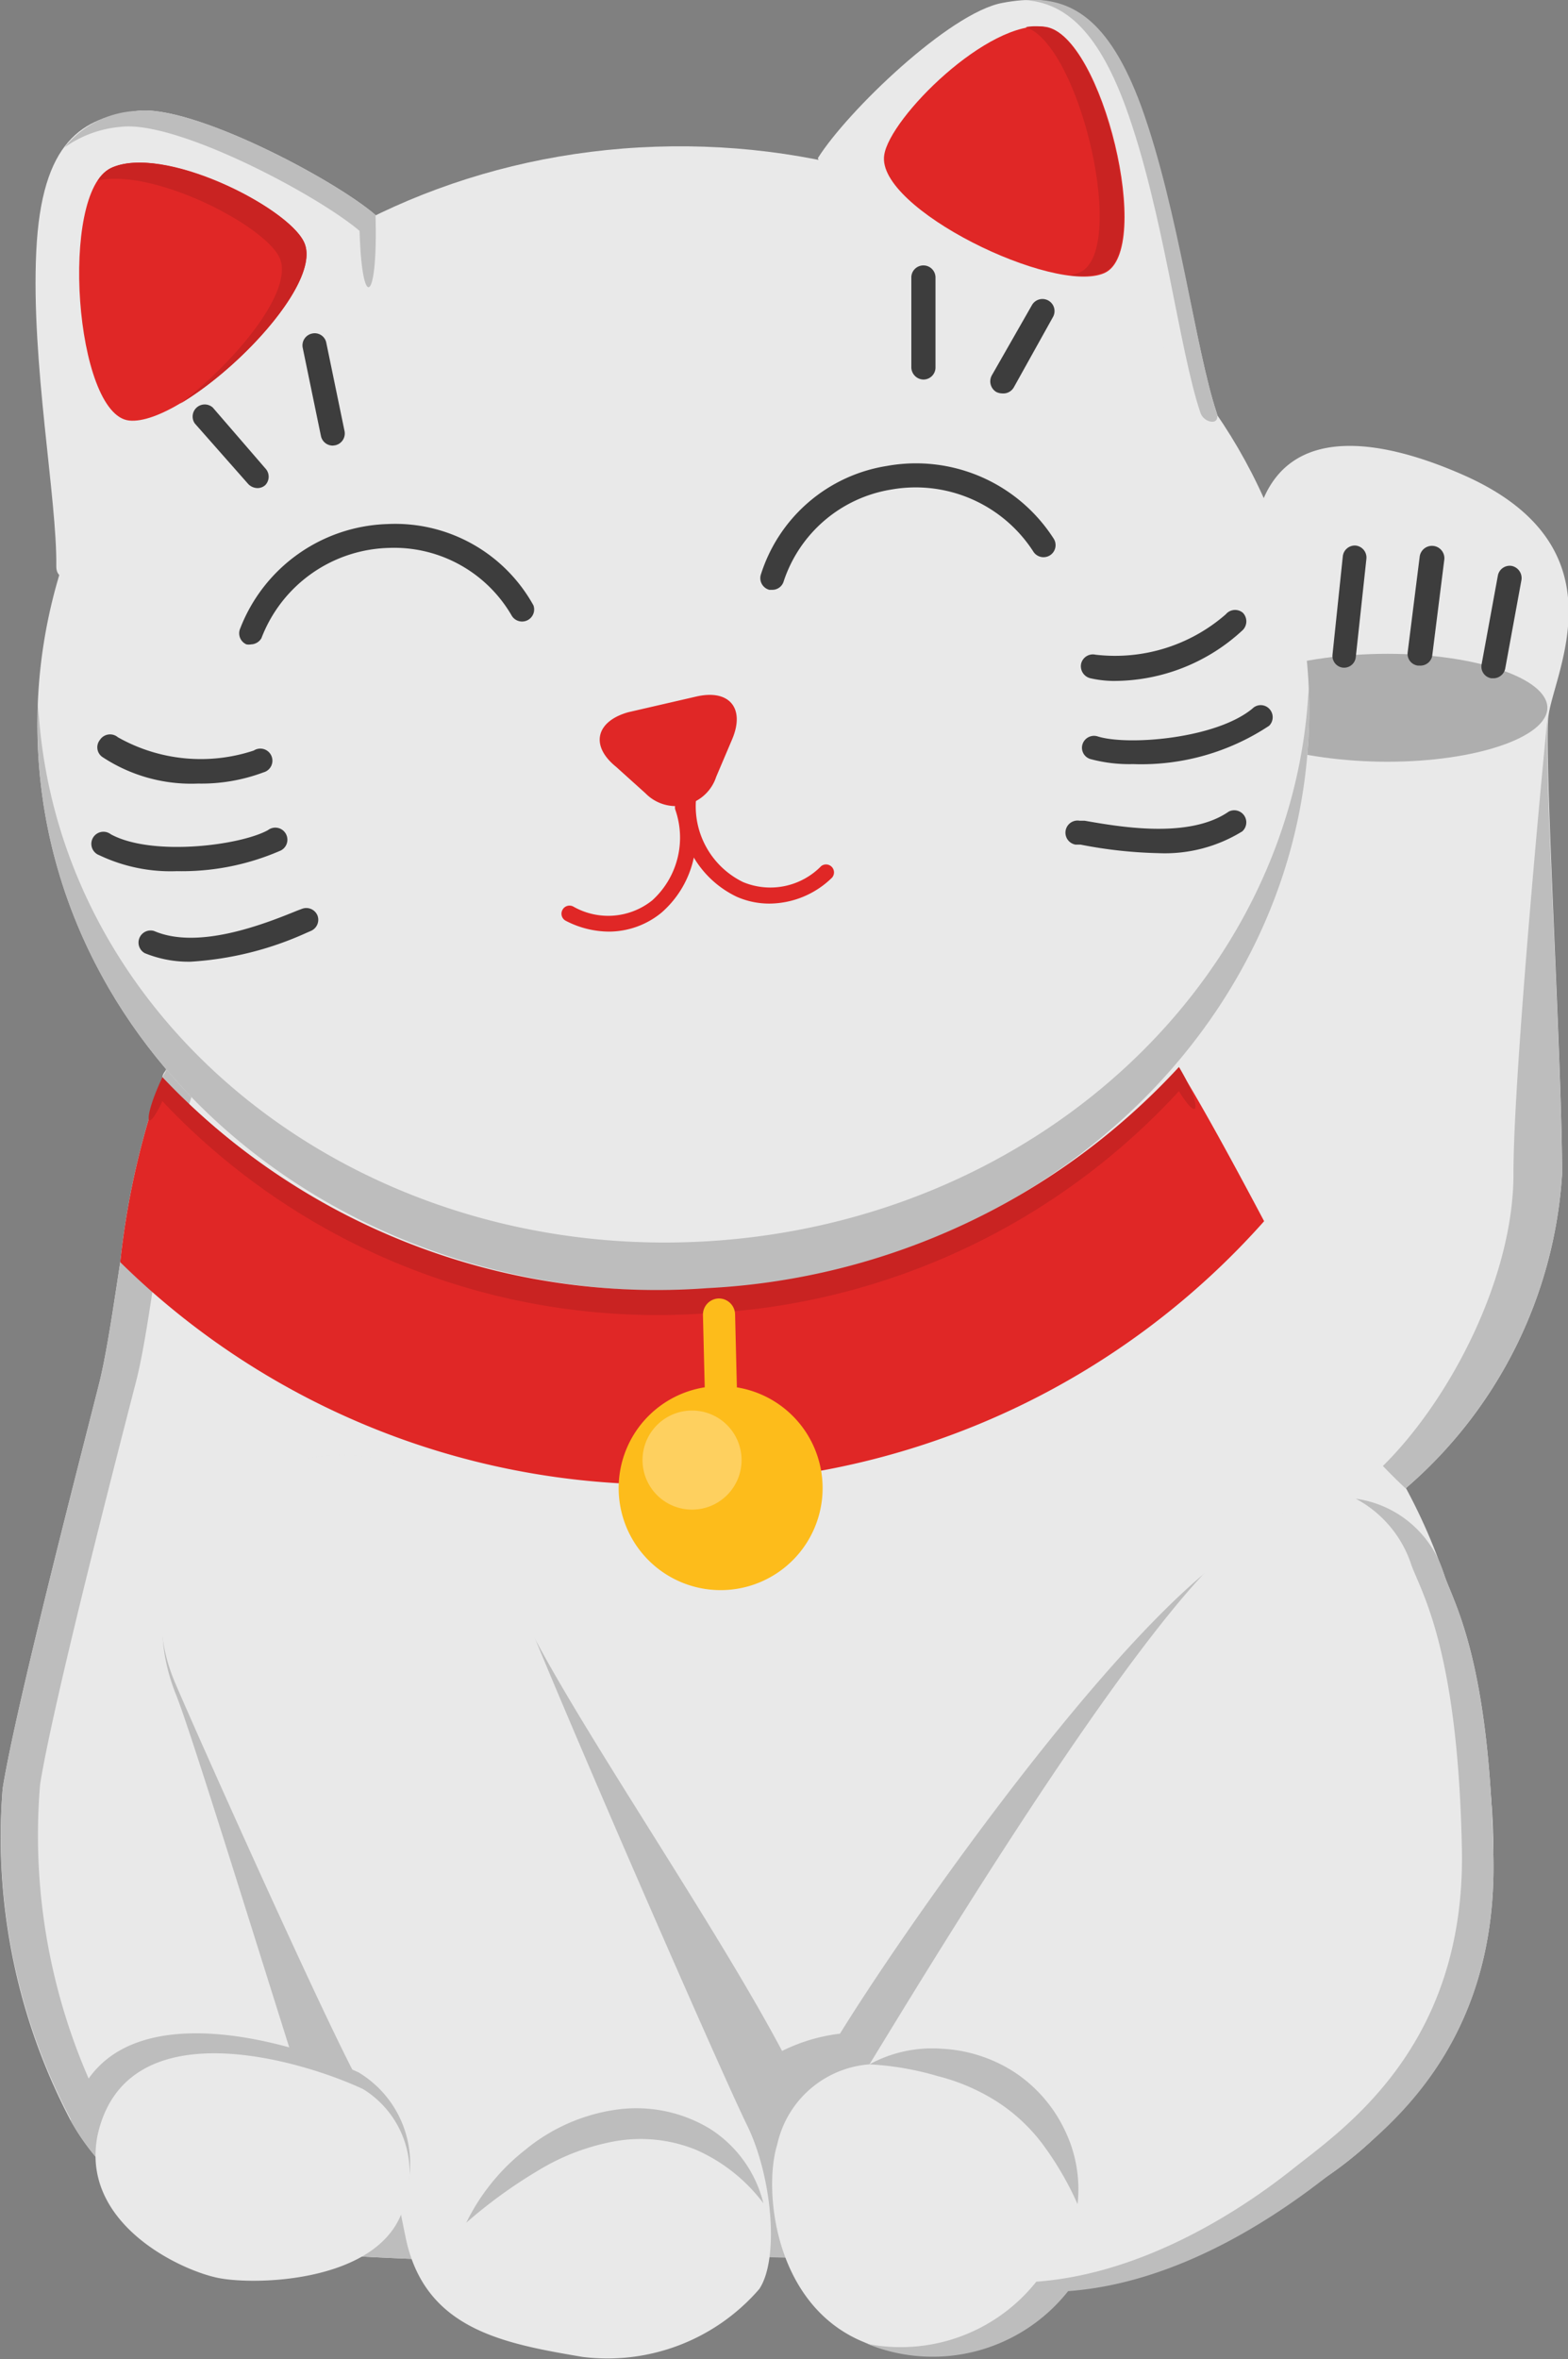 <svg xmlns="http://www.w3.org/2000/svg" viewBox="0 0 53.2 80"><rect x="0" y="0" width="53.2" height="80" fill="#808080" stroke="none"/><defs><style>.cls-1{fill:#e9e9e9;}.cls-2{fill:#bdbdbd;}.cls-3{fill:#aeaeae;}.cls-4{fill:#3d3d3d;}.cls-5{fill:#e02726;}.cls-6{fill:#c92322;}.cls-7{fill:#fdbc1b;}.cls-8{fill:#fff;opacity:0.3;}</style></defs><title>Asset 10</title><g id="Layer_2" data-name="Layer 2"><g id="Icons"><path class="cls-1" d="M50.66,63.12v0a12.93,12.93,0,0,1-7.25,11.62c-3.48,1.82-11.34,1.9-16.25,1.8L25,76.51l-1.71,0a98.33,98.33,0,0,1-11.13,0h-.07A18.65,18.65,0,0,1,5.4,74.91a7.76,7.76,0,0,1-3-3A20.61,20.61,0,0,1,.09,60.65c.43-2.71,2.58-11,3.25-13.64.26-1,.49-2.58.74-4.21a27.21,27.21,0,0,1,1.43-6.27c0-.1.09-.19.13-.27H23.25L39.91,36l.11.19c.78,1.3,1.81,3.19,2.87,5.19,1.9,3.61,3.92,7.58,4.8,9.06a19.44,19.44,0,0,1,1.68,4.2s0,0,0,0a35.25,35.25,0,0,1,1,4.53h0c.05.37.1.73.14,1.07A19.45,19.45,0,0,1,50.66,63.12Z"/><path class="cls-2" d="M28.43,76.42l-2.21,0c-.78,0-1.36,0-1.7,0a100.85,100.85,0,0,1-11.13,0h-.07a18.38,18.38,0,0,1-6.65-1.56,7.66,7.66,0,0,1-3-3A20.64,20.64,0,0,1,1.36,60.51c.43-2.72,2.57-11,3.25-13.64.26-1,.49-2.59.73-4.21a27.84,27.84,0,0,1,1.43-6.28l.06-.12H5.64c0,.08-.09.17-.13.27A27.21,27.21,0,0,0,4.08,42.8C3.83,44.43,3.6,46,3.34,47,2.67,49.66.52,57.94.09,60.65A20.61,20.61,0,0,0,2.43,71.92a7.76,7.76,0,0,0,3,3,18.65,18.65,0,0,0,6.65,1.55h.07a98.33,98.33,0,0,0,11.13,0l1.71,0,2.2.06a80,80,0,0,0,11-.41A85.63,85.63,0,0,1,28.43,76.42Z"/><path class="cls-1" d="M47.69,50.47A15.31,15.31,0,0,0,53,39.81c0-3.74-.61-14-.47-15.47s2.65-5.77-2.85-8.22c-2.71-1.2-5.7-1.71-6.79.74s-3.28,14.92-3,19.17S43.41,46.47,47.69,50.47Z"/><path class="cls-2" d="M52.51,24.34c.13-1.5-1.17,11.73-1.16,15.47,0,3.5-2.13,7.63-4.43,9.9.25.26.51.52.77.76A15.31,15.31,0,0,0,53,39.81C53,36.07,52.37,25.83,52.51,24.34Z"/><path class="cls-3" d="M52.5,24c0,1-2.43,1.83-5.42,1.83S41.31,25,41.31,24s2.78-1.83,5.77-1.83S52.5,23,52.5,24Z"/><path class="cls-4" d="M45.57,22.64h0a.4.4,0,0,1-.36-.44l.35-3.34A.41.41,0,0,1,46,18.5a.41.41,0,0,1,.36.45L46,22.28A.4.4,0,0,1,45.57,22.64Z"/><path class="cls-4" d="M48.17,22.57h-.06a.4.4,0,0,1-.35-.45l.41-3.26A.41.41,0,1,1,49,19l-.41,3.26A.41.41,0,0,1,48.17,22.57Z"/><path class="cls-4" d="M50.67,23H50.6a.4.4,0,0,1-.33-.48l.55-3a.41.41,0,0,1,.47-.33.42.42,0,0,1,.33.48l-.55,3A.41.41,0,0,1,50.67,23Z"/><path class="cls-1" d="M27.75,5.36C28.75,3.77,32.21.44,34,.1s3.4,0,4.69,3.53S40.56,11.85,41.28,14,29.54,11.71,27.75,5.36Z"/><path class="cls-1" d="M44.39,23.05C45,33.75,35.9,43,24,43.72S1.94,36.33,1.3,25.62,9.79,5.67,21.69,5,43.75,12.35,44.39,23.05Z"/><path class="cls-2" d="M24,42.09C12.1,42.8,1.94,34.7,1.3,24a2.62,2.62,0,0,1,0-.28,17.4,17.4,0,0,0,0,1.91C1.94,36.33,12.1,44.43,24,43.72s20.86-9.8,20.4-20.39C43.92,33.21,35.19,41.42,24,42.09Z"/><path class="cls-5" d="M42.89,41.41a26.49,26.49,0,0,1-18.5,8.86A26.25,26.25,0,0,1,4.08,42.8a27.21,27.21,0,0,1,1.43-6.27A23.11,23.11,0,0,0,24,43.72a23.36,23.36,0,0,0,16-7.5C40.8,37.52,41.83,39.41,42.89,41.41Z"/><path class="cls-6" d="M5.51,37.34A23.07,23.07,0,0,0,24,44.53,23.39,23.39,0,0,0,40,37c.72,1.18.78.48,0-.82a23.36,23.36,0,0,1-16,7.5A23.11,23.11,0,0,1,5.51,36.53C4.86,37.9,4.92,38.58,5.51,37.34Z"/><path class="cls-5" d="M30,5.26c-.28,1.81,5.77,4.75,7.47,4s-.07-8.08-2-8.35S30.18,4,30,5.26Z"/><path class="cls-1" d="M12.74,7.29C11.31,6.06,6.5,3.53,4.65,3.76s-3.24,1-3.42,4.77.71,8.39.68,10.67S12.94,13.88,12.74,7.29Z"/><path class="cls-2" d="M41.28,14C40.56,11.85,40,7.16,38.73,3.63,37.61.57,36.29-.09,34.76,0c1.3.09,2.44.93,3.43,3.62C39.48,7.16,40,11.85,40.73,14,40.84,14.34,41.42,14.46,41.28,14Z"/><path class="cls-2" d="M12.74,7.29C11.31,6.06,6.5,3.53,4.65,3.76A3.33,3.33,0,0,0,2.19,5,3.84,3.84,0,0,1,4.11,4.3C6,4.08,10.77,6.61,12.2,7.83,12.28,10.61,12.83,10.29,12.74,7.29Z"/><path class="cls-5" d="M10.31,8.2c.81,1.65-4.09,6.26-5.93,6.06S2,6.53,3.76,5.7,9.73,7,10.31,8.2Z"/><path class="cls-6" d="M35.47.92a1.91,1.91,0,0,0-.67,0c1.84.6,3.48,7.59,1.83,8.32a1.59,1.59,0,0,1-.33.09,2.37,2.37,0,0,0,1.14-.09C39.14,8.52,37.37,1.19,35.47.92Z"/><path class="cls-6" d="M10.31,8.2C9.73,7,5.49,4.88,3.76,5.7a1.17,1.17,0,0,0-.44.42C5.22,5.7,9,7.65,9.49,8.75S8,12.26,6.11,13.69C8.24,12.43,10.93,9.45,10.31,8.2Z"/><path class="cls-2" d="M50.66,63.12v0a12.93,12.93,0,0,1-7.25,11.62c-3.48,1.82-11.34,1.9-16.25,1.8L25,76.51A8.29,8.29,0,0,1,24.14,72a3.92,3.92,0,0,1,1.36-1.8,6,6,0,0,1,3-1.24c2-3.25,8.1-12,12.31-15.56,3.65-3.08,7-3.08,8.12.1.1.28.28.64.48,1.17,0,0,0,0,0,0a18.53,18.53,0,0,1,1,4.53h0C50.52,60.32,50.62,61.6,50.66,63.12Z"/><path class="cls-2" d="M27.16,76.57,25,76.51l-1.71,0a98.33,98.33,0,0,1-11.13,0l-.06,0s0,0,0,0c-.64-1.93-1.44-4.46-2.26-7-1.66-5.27-3.37-10.78-3.85-12C3.09,50.4,14.14,45.15,17.41,54c1.14,3,6.63,10.8,9.19,15.67.89,1.7.46,3.56.69,4A3.72,3.72,0,0,1,27.16,76.57Z"/><path class="cls-1" d="M17.41,53.73c1.53,3.91,7.06,16.55,7.93,18.32s1.1,4.56.42,5.57a6.81,6.81,0,0,1-6,2.3c-2.71-.46-5.36-.94-6-4.06s-.68-3.87-1.43-5S6.87,59.24,5.94,57.06C3.09,50.35,14.14,45.36,17.41,53.73Z"/><path class="cls-4" d="M26.2,20h-.1a.41.41,0,0,1-.29-.5,5.36,5.36,0,0,1,4.28-3.7,5.55,5.55,0,0,1,5.65,2.45.41.41,0,0,1-.1.57.41.41,0,0,1-.57-.1,4.75,4.75,0,0,0-4.83-2.12,4.62,4.62,0,0,0-3.65,3.11A.4.4,0,0,1,26.2,20Z"/><path class="cls-4" d="M31.33,12.87a.42.42,0,0,1-.41-.41V9.39A.41.41,0,0,1,31.33,9a.41.41,0,0,1,.41.41v3.07A.41.41,0,0,1,31.33,12.87Z"/><path class="cls-4" d="M34,13.34a.46.46,0,0,1-.2-.05.42.42,0,0,1-.15-.56l1.36-2.38a.41.41,0,1,1,.71.41L34.4,13.13A.41.41,0,0,1,34,13.34Z"/><path class="cls-4" d="M37.75,23.09A3.69,3.69,0,0,1,37,23a.42.42,0,0,1-.32-.49.41.41,0,0,1,.49-.31,5.71,5.71,0,0,0,4.42-1.37.41.41,0,0,1,.58-.05.42.42,0,0,1,0,.58A6.42,6.42,0,0,1,37.75,23.09Z"/><path class="cls-4" d="M38.44,25.91A5.07,5.07,0,0,1,37,25.74a.4.4,0,0,1-.27-.51.41.41,0,0,1,.51-.26c1,.32,4,.09,5.25-.94a.4.4,0,0,1,.57,0,.41.41,0,0,1,0,.58A7.85,7.85,0,0,1,38.44,25.91Z"/><path class="cls-4" d="M39.3,28.93a15.33,15.33,0,0,1-2.64-.29l-.17,0a.41.41,0,0,1,.14-.81l.17,0c1.15.2,3.54.63,4.89-.31a.41.41,0,0,1,.46.67A5,5,0,0,1,39.3,28.93Z"/><path class="cls-4" d="M8.52,21.85a.45.45,0,0,1-.16,0,.41.41,0,0,1-.21-.54,5.54,5.54,0,0,1,5-3.54,5.36,5.36,0,0,1,4.95,2.76.41.41,0,0,1-.73.36,4.61,4.61,0,0,0-4.2-2.31,4.76,4.76,0,0,0-4.3,3.06A.42.42,0,0,1,8.52,21.85Z"/><path class="cls-4" d="M11.29,15.11a.41.41,0,0,1-.4-.32l-.62-3a.41.41,0,0,1,.32-.48.4.4,0,0,1,.48.31l.62,3a.41.41,0,0,1-.32.48Z"/><path class="cls-4" d="M8.73,16.55a.44.44,0,0,1-.31-.14L6.61,14.36a.41.41,0,0,1,.61-.54L9,15.88a.41.41,0,0,1,0,.57A.39.39,0,0,1,8.73,16.55Z"/><path class="cls-4" d="M6.72,26.57a5.47,5.47,0,0,1-3.26-.91.4.4,0,0,1-.07-.57A.41.41,0,0,1,4,25a5.72,5.72,0,0,0,4.61.45.41.41,0,1,1,.33.74A6,6,0,0,1,6.72,26.57Z"/><path class="cls-4" d="M6,29.54A5.63,5.63,0,0,1,3.37,29a.41.41,0,1,1,.39-.71c1.4.76,4.39.38,5.33-.14a.41.41,0,1,1,.39.71A8.36,8.36,0,0,1,6,29.54Z"/><path class="cls-4" d="M6.47,32.61a3.93,3.93,0,0,1-1.56-.29.41.41,0,0,1,.32-.75c1.51.65,3.77-.25,4.85-.69l.16-.06a.41.41,0,0,1,.53.22.41.41,0,0,1-.23.53l-.16.07A11.11,11.11,0,0,1,6.47,32.61Z"/><path class="cls-5" d="M26.11,30.64A2.74,2.74,0,0,1,25,30.41a3.39,3.39,0,0,1-1.93-3.24.27.27,0,1,1,.54,0,2.86,2.86,0,0,0,1.6,2.74,2.41,2.41,0,0,0,2.65-.54.27.27,0,0,1,.37.39A3.06,3.06,0,0,1,26.11,30.64Z"/><path class="cls-5" d="M20.67,31.59a3.21,3.21,0,0,1-1.48-.37.27.27,0,0,1-.11-.36.27.27,0,0,1,.37-.12,2.39,2.39,0,0,0,2.68-.21,2.87,2.87,0,0,0,.78-3.08.27.27,0,0,1,.19-.33.27.27,0,0,1,.34.18,3.41,3.41,0,0,1-1,3.65A2.82,2.82,0,0,1,20.67,31.59Z"/><path class="cls-5" d="M20.9,26l1,.9a1.44,1.44,0,0,0,2.4-.56l.54-1.27c.45-1.06-.1-1.71-1.22-1.45l-2.3.53C20.24,24.45,20,25.27,20.9,26Z"/><path class="cls-2" d="M25.9,74.71a5.75,5.75,0,0,0-2.28-1.81,5,5,0,0,0-2.71-.3,7.59,7.59,0,0,0-2.65,1,16.57,16.57,0,0,0-2.44,1.77,7.09,7.09,0,0,1,2-2.47,6.22,6.22,0,0,1,3-1.35,4.83,4.83,0,0,1,3.26.63A4.17,4.17,0,0,1,25.9,74.71Z"/><path class="cls-2" d="M13.74,74.48a3.08,3.08,0,0,1-1.62,2l-.06,0s0,0,0,0A18.65,18.65,0,0,1,5.4,74.91a7.76,7.76,0,0,1-3-3c.77-3.47,4.56-3.26,7.36-2.5a16.18,16.18,0,0,1,2.4.86A3.61,3.61,0,0,1,13.74,74.48Z"/><path class="cls-1" d="M12.32,70.84c-2-.94-8-2.8-9,1.52-.64,3,2.76,4.61,4.07,4.88s5.71.15,6.34-2.53A3.32,3.32,0,0,0,12.32,70.84Z"/><path class="cls-7" d="M27.91,50.47A3.46,3.46,0,1,1,24.46,47,3.46,3.46,0,0,1,27.91,50.47Z"/><path class="cls-8" d="M25.16,49.5a1.68,1.68,0,1,1-1.67-1.67A1.68,1.68,0,0,1,25.16,49.5Z"/><path class="cls-1" d="M49,53.4c-1.11-3.06-4.6-3.87-8.19,0S31.4,66.9,29.5,70a3.47,3.47,0,0,0-3.13,2.72c-.47,1.49-.13,5.43,2.92,6.69a5.87,5.87,0,0,0,6.94-1.74c3.72-.27,7-2.5,8.7-3.82S50.8,69.75,50.67,63,49.31,54.34,49,53.4Z"/><path class="cls-2" d="M49,53.4a3.65,3.65,0,0,0-3-2.58,3.92,3.92,0,0,1,1.89,2.26c.35.94,1.58,2.91,1.71,9.63s-4.07,9.51-5.74,10.84-5,3.55-8.7,3.82a5.88,5.88,0,0,1-5.73,2.11,5.86,5.86,0,0,0,6.81-1.79c3.72-.27,7-2.5,8.7-3.82S50.8,69.75,50.67,63,49.31,54.34,49,53.4Z"/><path class="cls-2" d="M29.5,70a4.44,4.44,0,0,1,2.44-.53,5,5,0,0,1,2.47.79,4.85,4.85,0,0,1,1.73,2,4.57,4.57,0,0,1,.42,2.48,10.76,10.76,0,0,0-1.16-2,6,6,0,0,0-1.58-1.48,6.88,6.88,0,0,0-2-.86A10.08,10.08,0,0,0,29.5,70Z"/><path class="cls-7" d="M24.45,47.56a.54.54,0,0,1-.54-.53l-.06-2.44a.55.55,0,0,1,.53-.56.55.55,0,0,1,.56.53L25,47a.55.55,0,0,1-.53.56Z"/></g></g></svg>